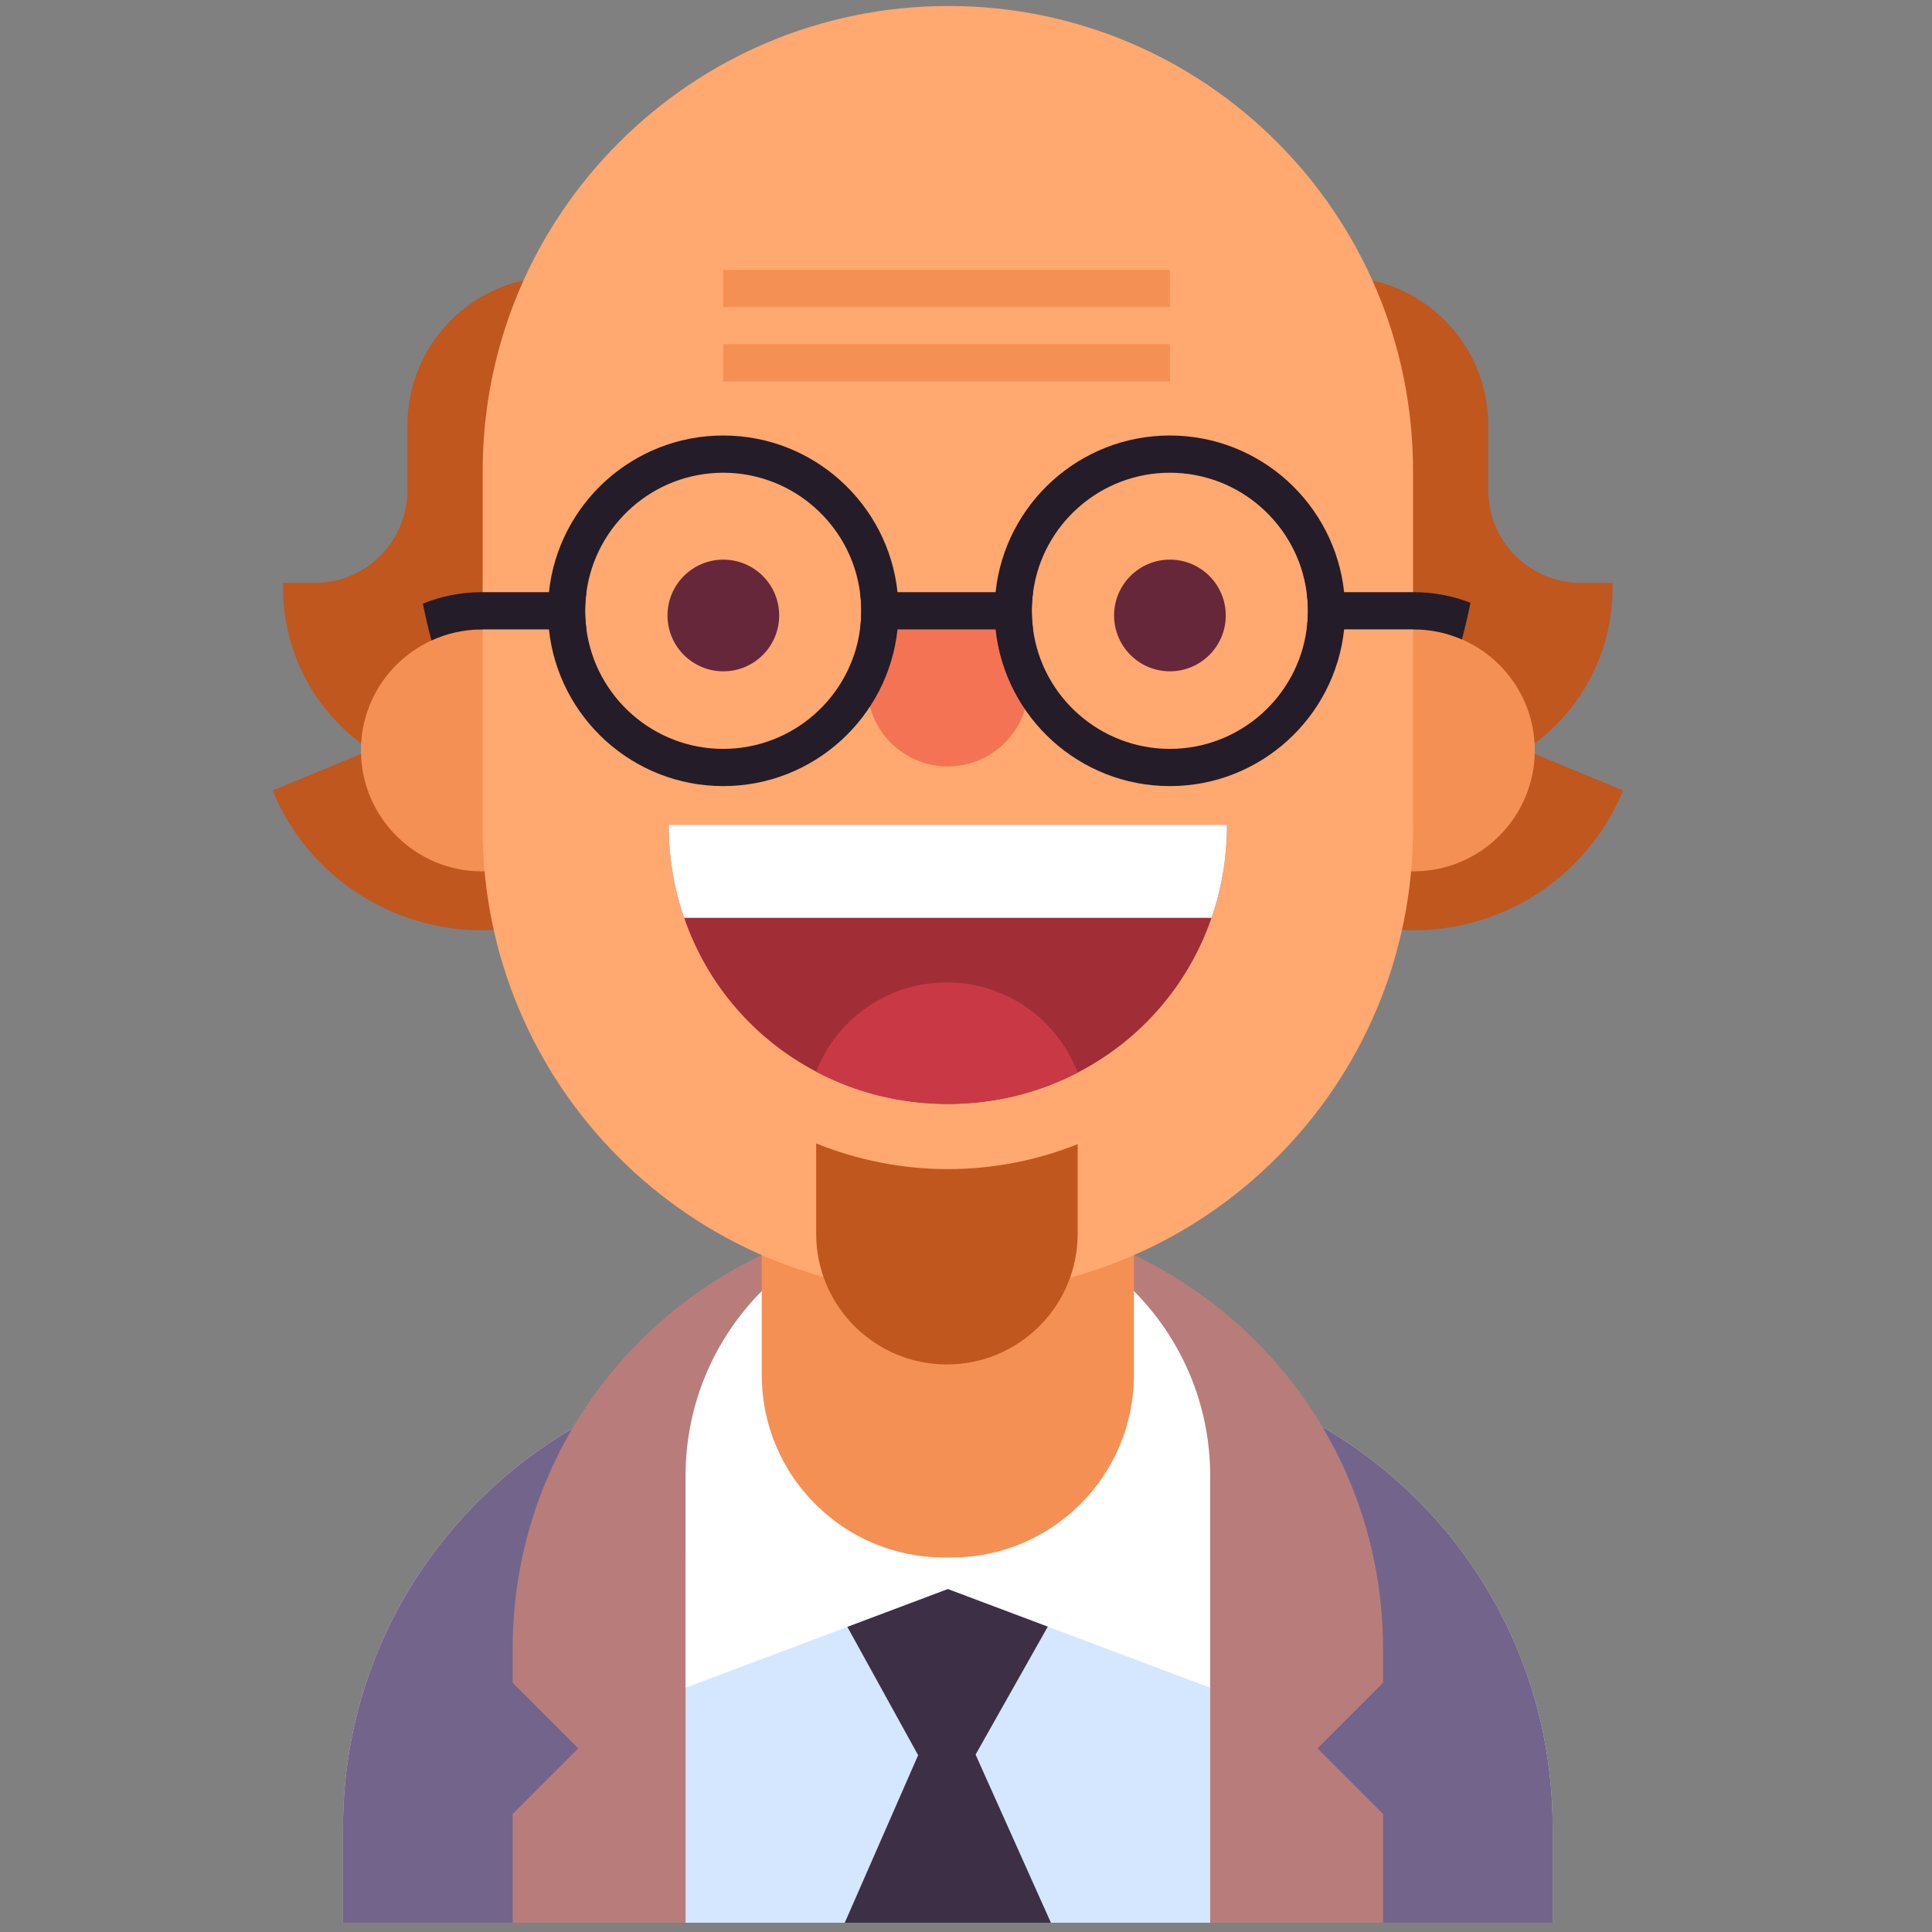 <?xml version="1.0" encoding="utf-8"?>
<!-- Generator: Adobe Illustrator 16.0.0, SVG Export Plug-In . SVG Version: 6.00 Build 0)  -->
<!DOCTYPE svg PUBLIC "-//W3C//DTD SVG 1.1//EN" "http://www.w3.org/Graphics/SVG/1.1/DTD/svg11.dtd">
<svg version="1.1" id="Layer_1" xmlns="http://www.w3.org/2000/svg" xmlns:xlink="http://www.w3.org/1999/xlink" x="0px" y="0px"
	 width="60px" height="60px" viewBox="0 0 60 60" enable-background="new 0 0 60 60" xml:space="preserve">
<rect x="0" y="0" width="60" height="60" fill="#808080" stroke="none"/>
<g>
	<path fill="#E3E3E3" d="M48.219,56.75v2.962H10.653V56.75c0-6.646,4.517-12.197,10.637-13.861c1.225-0.335,2.517-0.515,3.849-0.515
		h8.668c1.307,0,2.572,0.171,3.774,0.494C43.72,44.513,48.219,50.078,48.219,56.75z"/>
	<path fill="#73648C" d="M21.291,42.889v16.823H10.653V56.75C10.653,50.104,15.17,44.553,21.291,42.889z"/>
	<path fill="#73648C" d="M48.219,56.75v2.962H37.582V42.868C43.72,44.513,48.219,50.078,48.219,56.75z"/>
	<path fill="#B87D7A" d="M42.951,52.26l-2.037,2.037l2.037,2.037v3.378h-27.03v-3.378l2.037-2.037l-2.037-2.037v-1.061
		c0-7.464,6.051-13.515,13.515-13.515c3.732,0,7.11,1.511,9.556,3.959c2.447,2.444,3.959,5.822,3.959,9.556V52.26z"/>
	<rect x="21.291" y="48.37" fill="#D5E7FF" width="16.292" height="11.342"/>
	<polygon fill="#3D2F45" points="29.39,56.099 25.405,48.873 33.467,48.873 	"/>
	<polygon fill="#3D2F45" points="29.399,52.486 26.235,59.712 32.637,59.712 	"/>
	<path fill="#FFFFFF" d="M29.437,37.684c-4.492,0-8.146,3.654-8.146,8.146v6.583l8.146-3.064l8.146,3.064v-6.583
		C37.582,41.338,33.928,37.684,29.437,37.684z"/>
	<path fill="#F59055" d="M29.546,48.37h-0.22c-3.131,0-5.669-2.538-5.669-5.669v-5.817h11.558v5.817
		C35.215,45.832,32.677,48.37,29.546,48.37z"/>
	<g>
		<path fill="#BF571F" d="M17.652,28.354c-1.794,0.743-3.719,0.688-5.383-0.002c-1.662-0.688-3.06-2.008-3.803-3.803l3.037-1.257
			c-1.633-1.078-2.71-2.93-2.71-5.033v-0.156h0.98c1.591,0,2.88-1.289,2.88-2.88v-2.015c0-1.274,0.517-2.427,1.349-3.259
			c0.835-0.835,1.985-1.353,3.257-1.353h7.285v4.612h-7.285L17.652,28.354z"/>
		<path fill="#BF571F" d="M41.22,28.354c1.794,0.743,3.719,0.688,5.384-0.002c1.661-0.688,3.06-2.008,3.803-3.803l-3.037-1.257
			c1.633-1.078,2.71-2.93,2.71-5.033v-0.156H49.1c-1.591,0-2.881-1.289-2.881-2.88v-2.015c0-1.274-0.517-2.427-1.35-3.259
			c-0.835-0.835-1.985-1.353-3.256-1.353h-7.285v4.612h7.285L41.22,28.354z"/>
	</g>
	<path fill="#F59055" d="M31.132,19.548v7.513H14.971c-2.075,0-3.759-1.682-3.762-3.756c0-1.52,0.902-2.826,2.196-3.416
		c0.477-0.219,1.005-0.34,1.566-0.34H31.132z"/>
	<path fill="#F59055" d="M47.664,23.298c0,2.078-1.685,3.762-3.763,3.762H27.665v-7.513h16.236c0.532,0,1.037,0.11,1.497,0.309
		C46.73,20.432,47.661,21.755,47.664,23.298z"/>
	<path fill="#FFA870" d="M43.884,14.634v11.099c0,7.978-6.469,14.448-14.447,14.448s-14.448-6.47-14.448-14.448V14.634
		c0-7.981,6.488-14.448,14.467-14.448c3.99,0,7.593,1.615,10.205,4.23C42.275,7.032,43.884,10.644,43.884,14.634z"/>
	<path fill="#A12D37" d="M38.105,25.615c0,1.02-0.168,1.994-0.48,2.889c-0.725,2.106-2.228,3.812-4.158,4.806
		c-1.204,0.627-2.577,0.974-4.03,0.974c-1.477,0-2.87-0.358-4.089-1.003c-1.904-0.999-3.383-2.689-4.1-4.776
		c-0.312-0.896-0.48-1.869-0.48-2.889H38.105z"/>
	<path fill="#FFFFFF" d="M38.105,25.615c0,1.02-0.168,1.994-0.48,2.889H21.247c-0.312-0.896-0.48-1.869-0.48-2.889H38.105z"/>
	<path fill="#C93945" d="M33.467,33.31c-1.204,0.627-2.577,0.974-4.03,0.974c-1.477,0-2.87-0.358-4.089-1.003
		c0.63-1.624,2.208-2.771,4.054-2.771C31.257,30.51,32.843,31.671,33.467,33.31z"/>
	<path fill="#BF571F" d="M33.468,35.532v2.782c0,2.242-1.817,4.06-4.061,4.06l0,0c-2.242,0-4.06-1.817-4.06-4.06V35.51
		c1.286,0.522,2.679,0.798,4.089,0.798C30.826,36.308,32.205,36.041,33.468,35.532z"/>
	<circle fill="#66273A" cx="22.464" cy="19.114" r="1.734"/>
	<circle fill="#66273A" cx="36.333" cy="19.114" r="1.734"/>
	<path fill="#241C29" d="M18.213,18.391c-0.026,0.188-0.041,0.381-0.041,0.578c0,0.196,0.015,0.39,0.041,0.578h-3.245
		c-0.561,0-1.089,0.122-1.566,0.341l-0.032-0.113c-0.035-0.122-0.063-0.246-0.093-0.37c-0.029-0.124-0.058-0.249-0.084-0.37
		c-0.02-0.095-0.043-0.194-0.06-0.289c0.566-0.229,1.187-0.355,1.834-0.355H18.213z"/>
	<path fill="#241C29" d="M45.667,18.72c-0.018,0.095-0.04,0.19-0.061,0.286c-0.023,0.115-0.05,0.228-0.078,0.344
		c-0.032,0.141-0.069,0.283-0.106,0.425l-0.023,0.083c-0.46-0.202-0.965-0.312-1.5-0.312h-3.32c0.026-0.188,0.041-0.381,0.041-0.578
		c0-0.197-0.015-0.39-0.041-0.578h3.32C44.522,18.391,45.118,18.506,45.667,18.72z"/>
	<path fill="#F57355" d="M29.437,23.802L29.437,23.802c-1.383,0-2.504-1.121-2.504-2.504v-2.618h5.007v2.618
		C31.939,22.681,30.819,23.802,29.437,23.802z"/>
	<g>
		<path fill="#241C29" d="M27.873,18.391c-0.289-2.734-2.606-4.866-5.413-4.866c-2.806,0-5.123,2.132-5.412,4.866
			c-0.02,0.191-0.032,0.381-0.032,0.578c0,0.196,0.012,0.387,0.032,0.578c0.145,1.367,0.797,2.583,1.763,3.459
			c0.965,0.873,2.248,1.407,3.649,1.407c2.806,0,5.124-2.133,5.413-4.866c0.021-0.191,0.032-0.381,0.032-0.578
			C27.905,18.772,27.894,18.582,27.873,18.391z M22.46,23.257c-2.167,0-3.967-1.618-4.248-3.71
			c-0.026-0.188-0.041-0.381-0.041-0.578c0-0.197,0.015-0.39,0.041-0.578c0.281-2.092,2.081-3.71,4.248-3.71
			c2.167,0,3.968,1.619,4.248,3.71c0.026,0.188,0.04,0.381,0.04,0.578c0,0.196-0.014,0.39-0.04,0.578
			C26.428,21.639,24.628,23.257,22.46,23.257z"/>
		<path fill="#241C29" d="M41.743,18.391c-0.145-1.367-0.798-2.583-1.763-3.459c-0.965-0.873-2.249-1.407-3.649-1.407
			c-2.807,0-5.124,2.132-5.412,4.866c-0.021,0.191-0.032,0.381-0.032,0.578c0,0.196,0.012,0.387,0.032,0.578
			c0.145,1.367,0.797,2.583,1.763,3.459c0.965,0.873,2.247,1.407,3.649,1.407c2.806,0,5.123-2.133,5.412-4.866
			c0.021-0.191,0.031-0.381,0.031-0.578C41.774,18.772,41.764,18.582,41.743,18.391z M36.331,23.257
			c-2.168,0-3.968-1.618-4.248-3.71c-0.026-0.188-0.04-0.381-0.04-0.578c0-0.197,0.014-0.39,0.04-0.578
			c0.28-2.092,2.08-3.71,4.248-3.71c2.167,0,3.967,1.619,4.247,3.71c0.026,0.188,0.041,0.381,0.041,0.578
			c0,0.196-0.015,0.39-0.041,0.578C40.298,21.639,38.498,23.257,36.331,23.257z"/>
	</g>
	<path fill="#241C29" d="M32.083,18.391c-0.026,0.188-0.04,0.381-0.04,0.578c0,0.196,0.014,0.39,0.04,0.578h-5.375
		c0.026-0.188,0.04-0.381,0.04-0.578c0-0.197-0.014-0.39-0.04-0.578H32.083z"/>
	<rect x="22.46" y="10.691" fill="#F59055" width="13.873" height="1.156"/>
	<rect x="22.46" y="8.38" fill="#F59055" width="13.873" height="1.156"/>
</g>
</svg>
